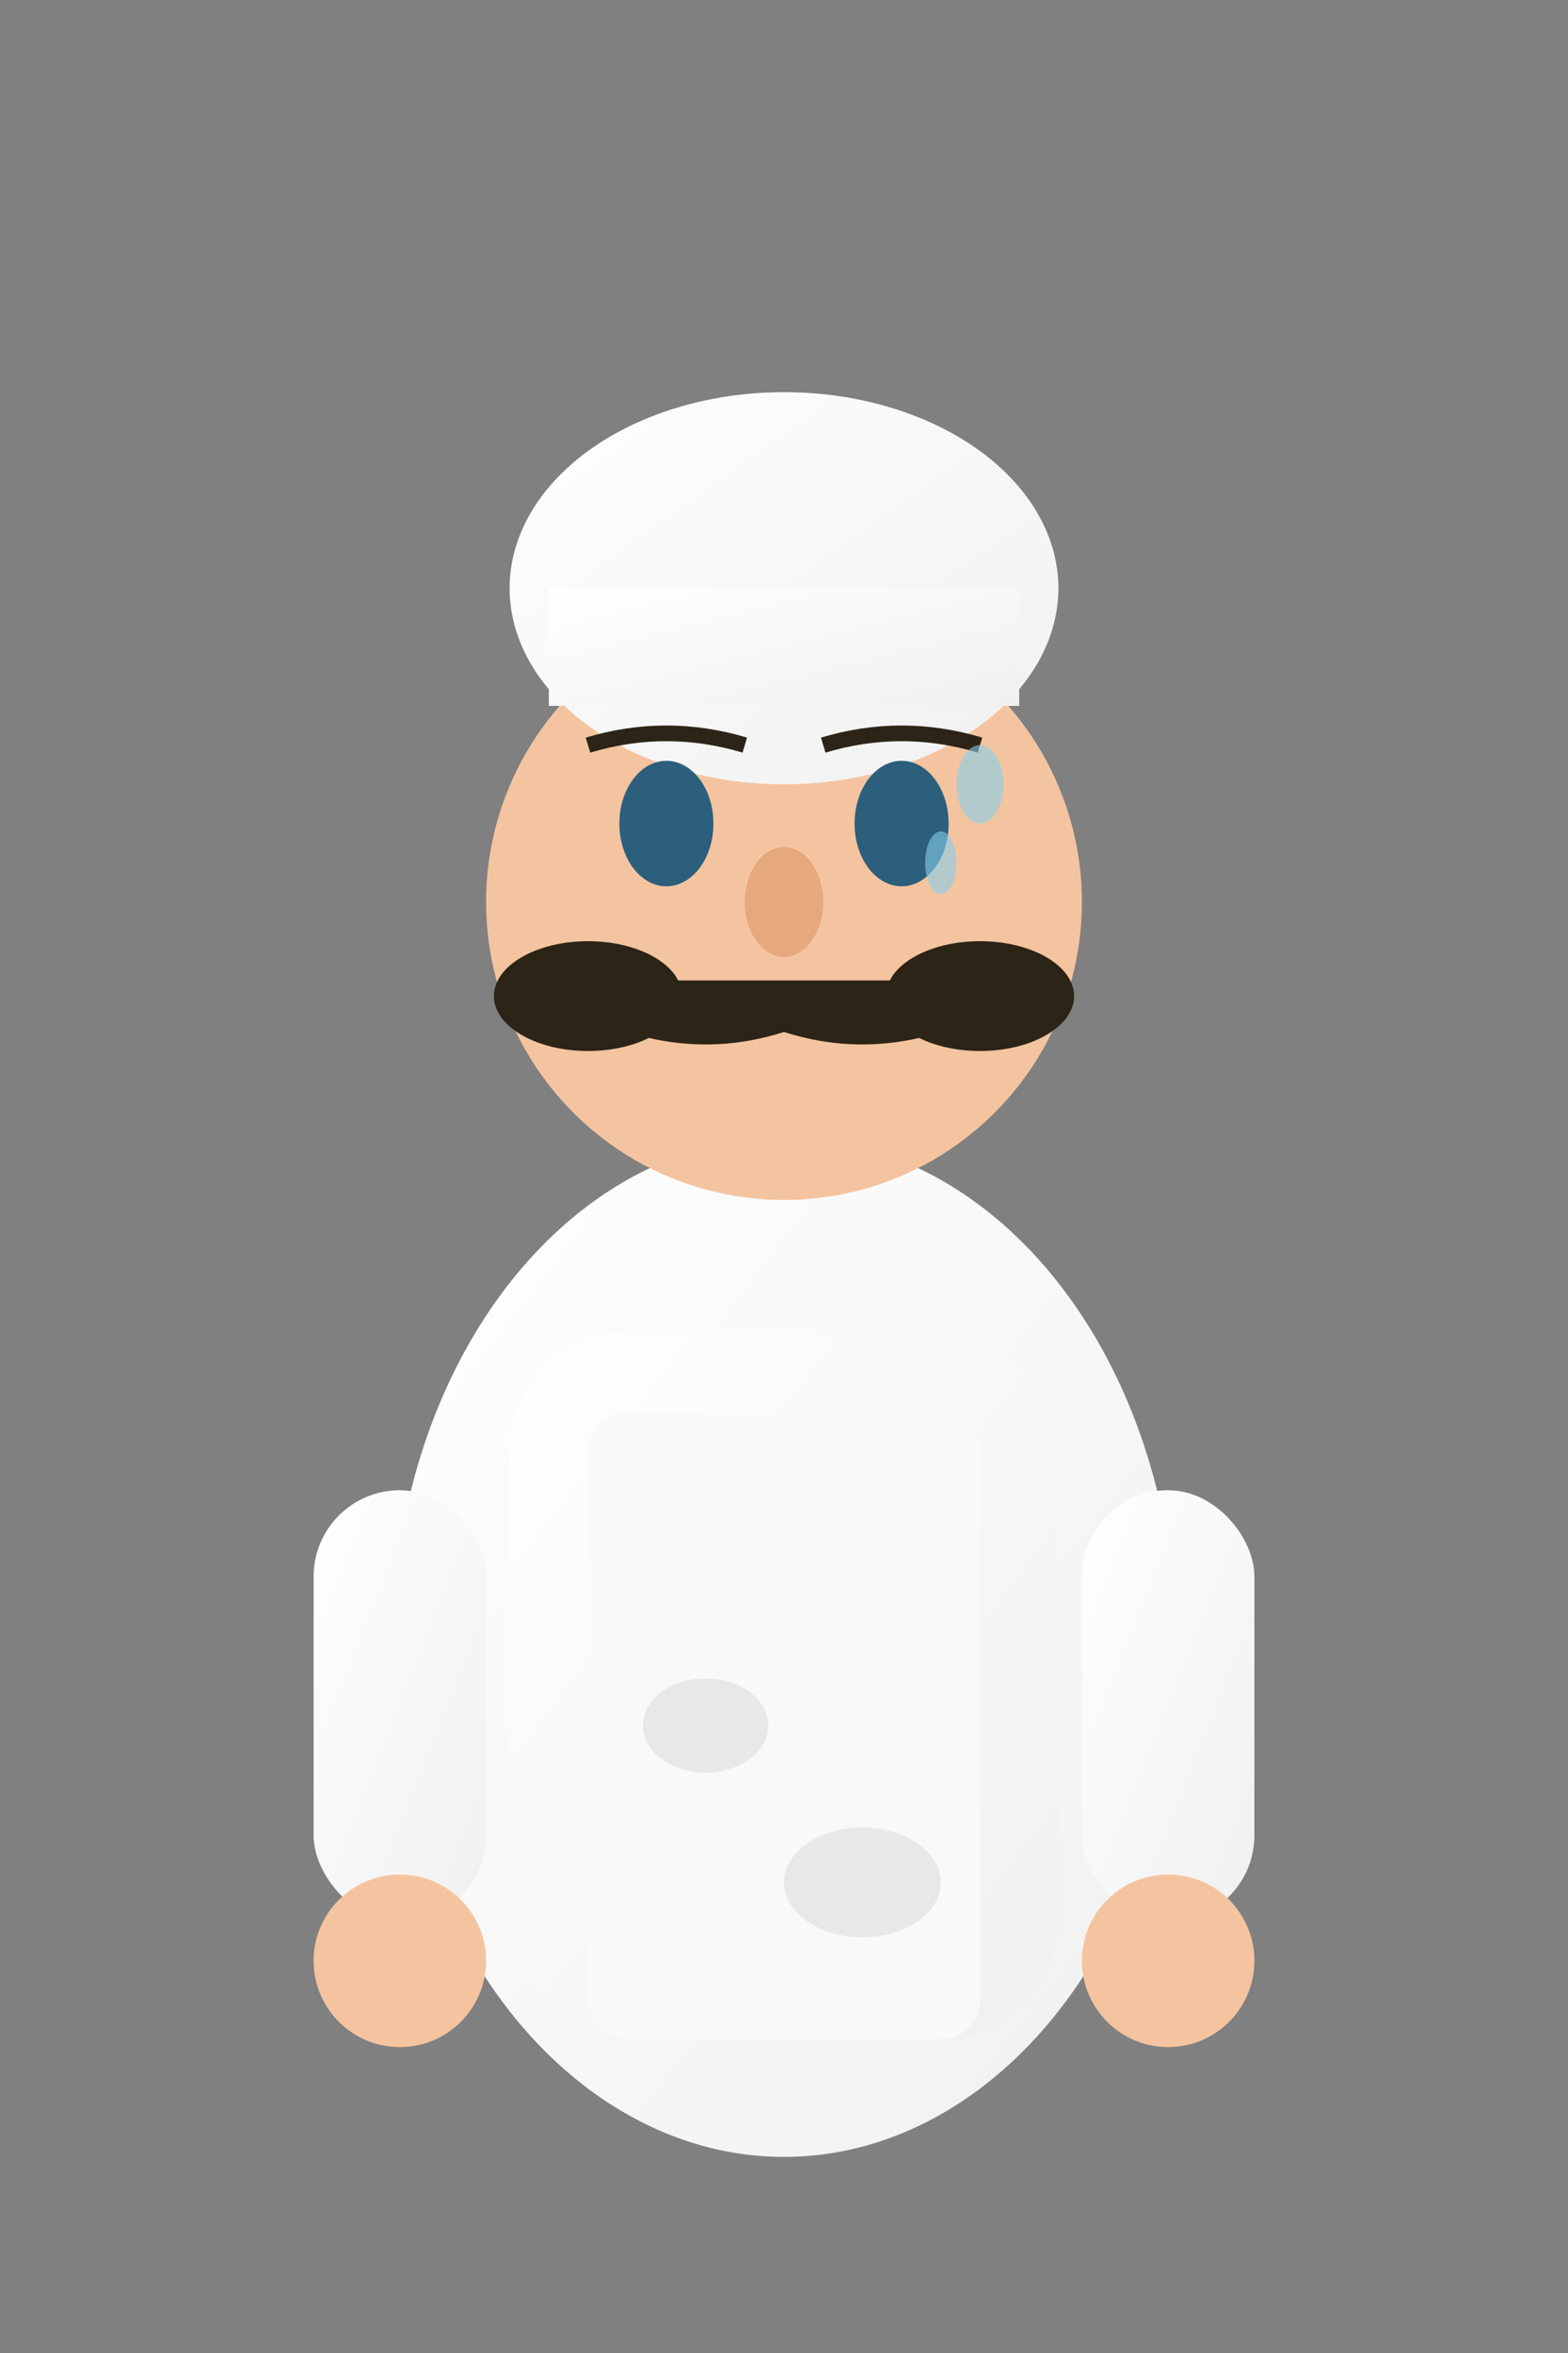 <svg width="200" height="300" xmlns="http://www.w3.org/2000/svg">
  <rect width="100%" height="100%" fill="#808080" stroke="none"/>
  <!-- Chef Gaspard - Anxious French chef -->
  <defs>
    <linearGradient id="chefWhite" x1="0%" y1="0%" x2="100%" y2="100%">
      <stop offset="0%" style="stop-color:#FFFFFF;stop-opacity:1" />
      <stop offset="100%" style="stop-color:#F0F0F0;stop-opacity:1" />
    </linearGradient>
  </defs>

  <!-- Body - chef's uniform -->
  <ellipse cx="100" cy="210" rx="50" ry="65" fill="url(#chefWhite)"/>
  <rect x="65" y="170" width="70" height="90" fill="url(#chefWhite)" rx="15"/>

  <!-- Flour-stained apron -->
  <rect x="75" y="180" width="50" height="80" fill="#FAFAFA" opacity="0.9" rx="5"/>
  <ellipse cx="90" cy="220" rx="8" ry="6" fill="#E8E8E8"/>
  <ellipse cx="110" cy="240" rx="10" ry="7" fill="#E8E8E8"/>

  <!-- Arms -->
  <rect x="40" y="190" width="22" height="55" fill="url(#chefWhite)" rx="11"/>
  <rect x="138" y="190" width="22" height="55" fill="url(#chefWhite)" rx="11"/>

  <!-- Hands -->
  <circle cx="51" cy="250" r="11" fill="#F4C4A0"/>
  <circle cx="149" cy="250" r="11" fill="#F4C4A0"/>

  <!-- Head (round face) -->
  <circle cx="100" cy="115" r="38" fill="#F4C4A0"/>

  <!-- Chef's hat -->
  <ellipse cx="100" cy="75" rx="35" ry="25" fill="url(#chefWhite)"/>
  <rect x="70" y="75" width="60" height="15" fill="url(#chefWhite)"/>

  <!-- Large mustache -->
  <path d="M 70 125 Q 85 135, 100 130 Q 115 135, 130 125" fill="#2C2416" stroke="#2C2416" stroke-width="3"/>
  <ellipse cx="75" cy="127" rx="12" ry="7" fill="#2C2416"/>
  <ellipse cx="125" cy="127" rx="12" ry="7" fill="#2C2416"/>

  <!-- Eyes (worried expression) -->
  <ellipse cx="85" cy="105" rx="6" ry="8" fill="#2C5F7C"/>
  <ellipse cx="115" cy="105" rx="6" ry="8" fill="#2C5F7C"/>
  <path d="M 75 95 Q 85 92, 95 95" fill="none" stroke="#2C2416" stroke-width="2"/>
  <path d="M 105 95 Q 115 92, 125 95" fill="none" stroke="#2C2416" stroke-width="2"/>

  <!-- Nose -->
  <ellipse cx="100" cy="115" rx="5" ry="7" fill="#E6A87D"/>

  <!-- Nervous sweat -->
  <ellipse cx="125" cy="100" rx="3" ry="5" fill="#87CEEB" opacity="0.6"/>
  <ellipse cx="120" cy="110" rx="2" ry="4" fill="#87CEEB" opacity="0.6"/>
</svg>